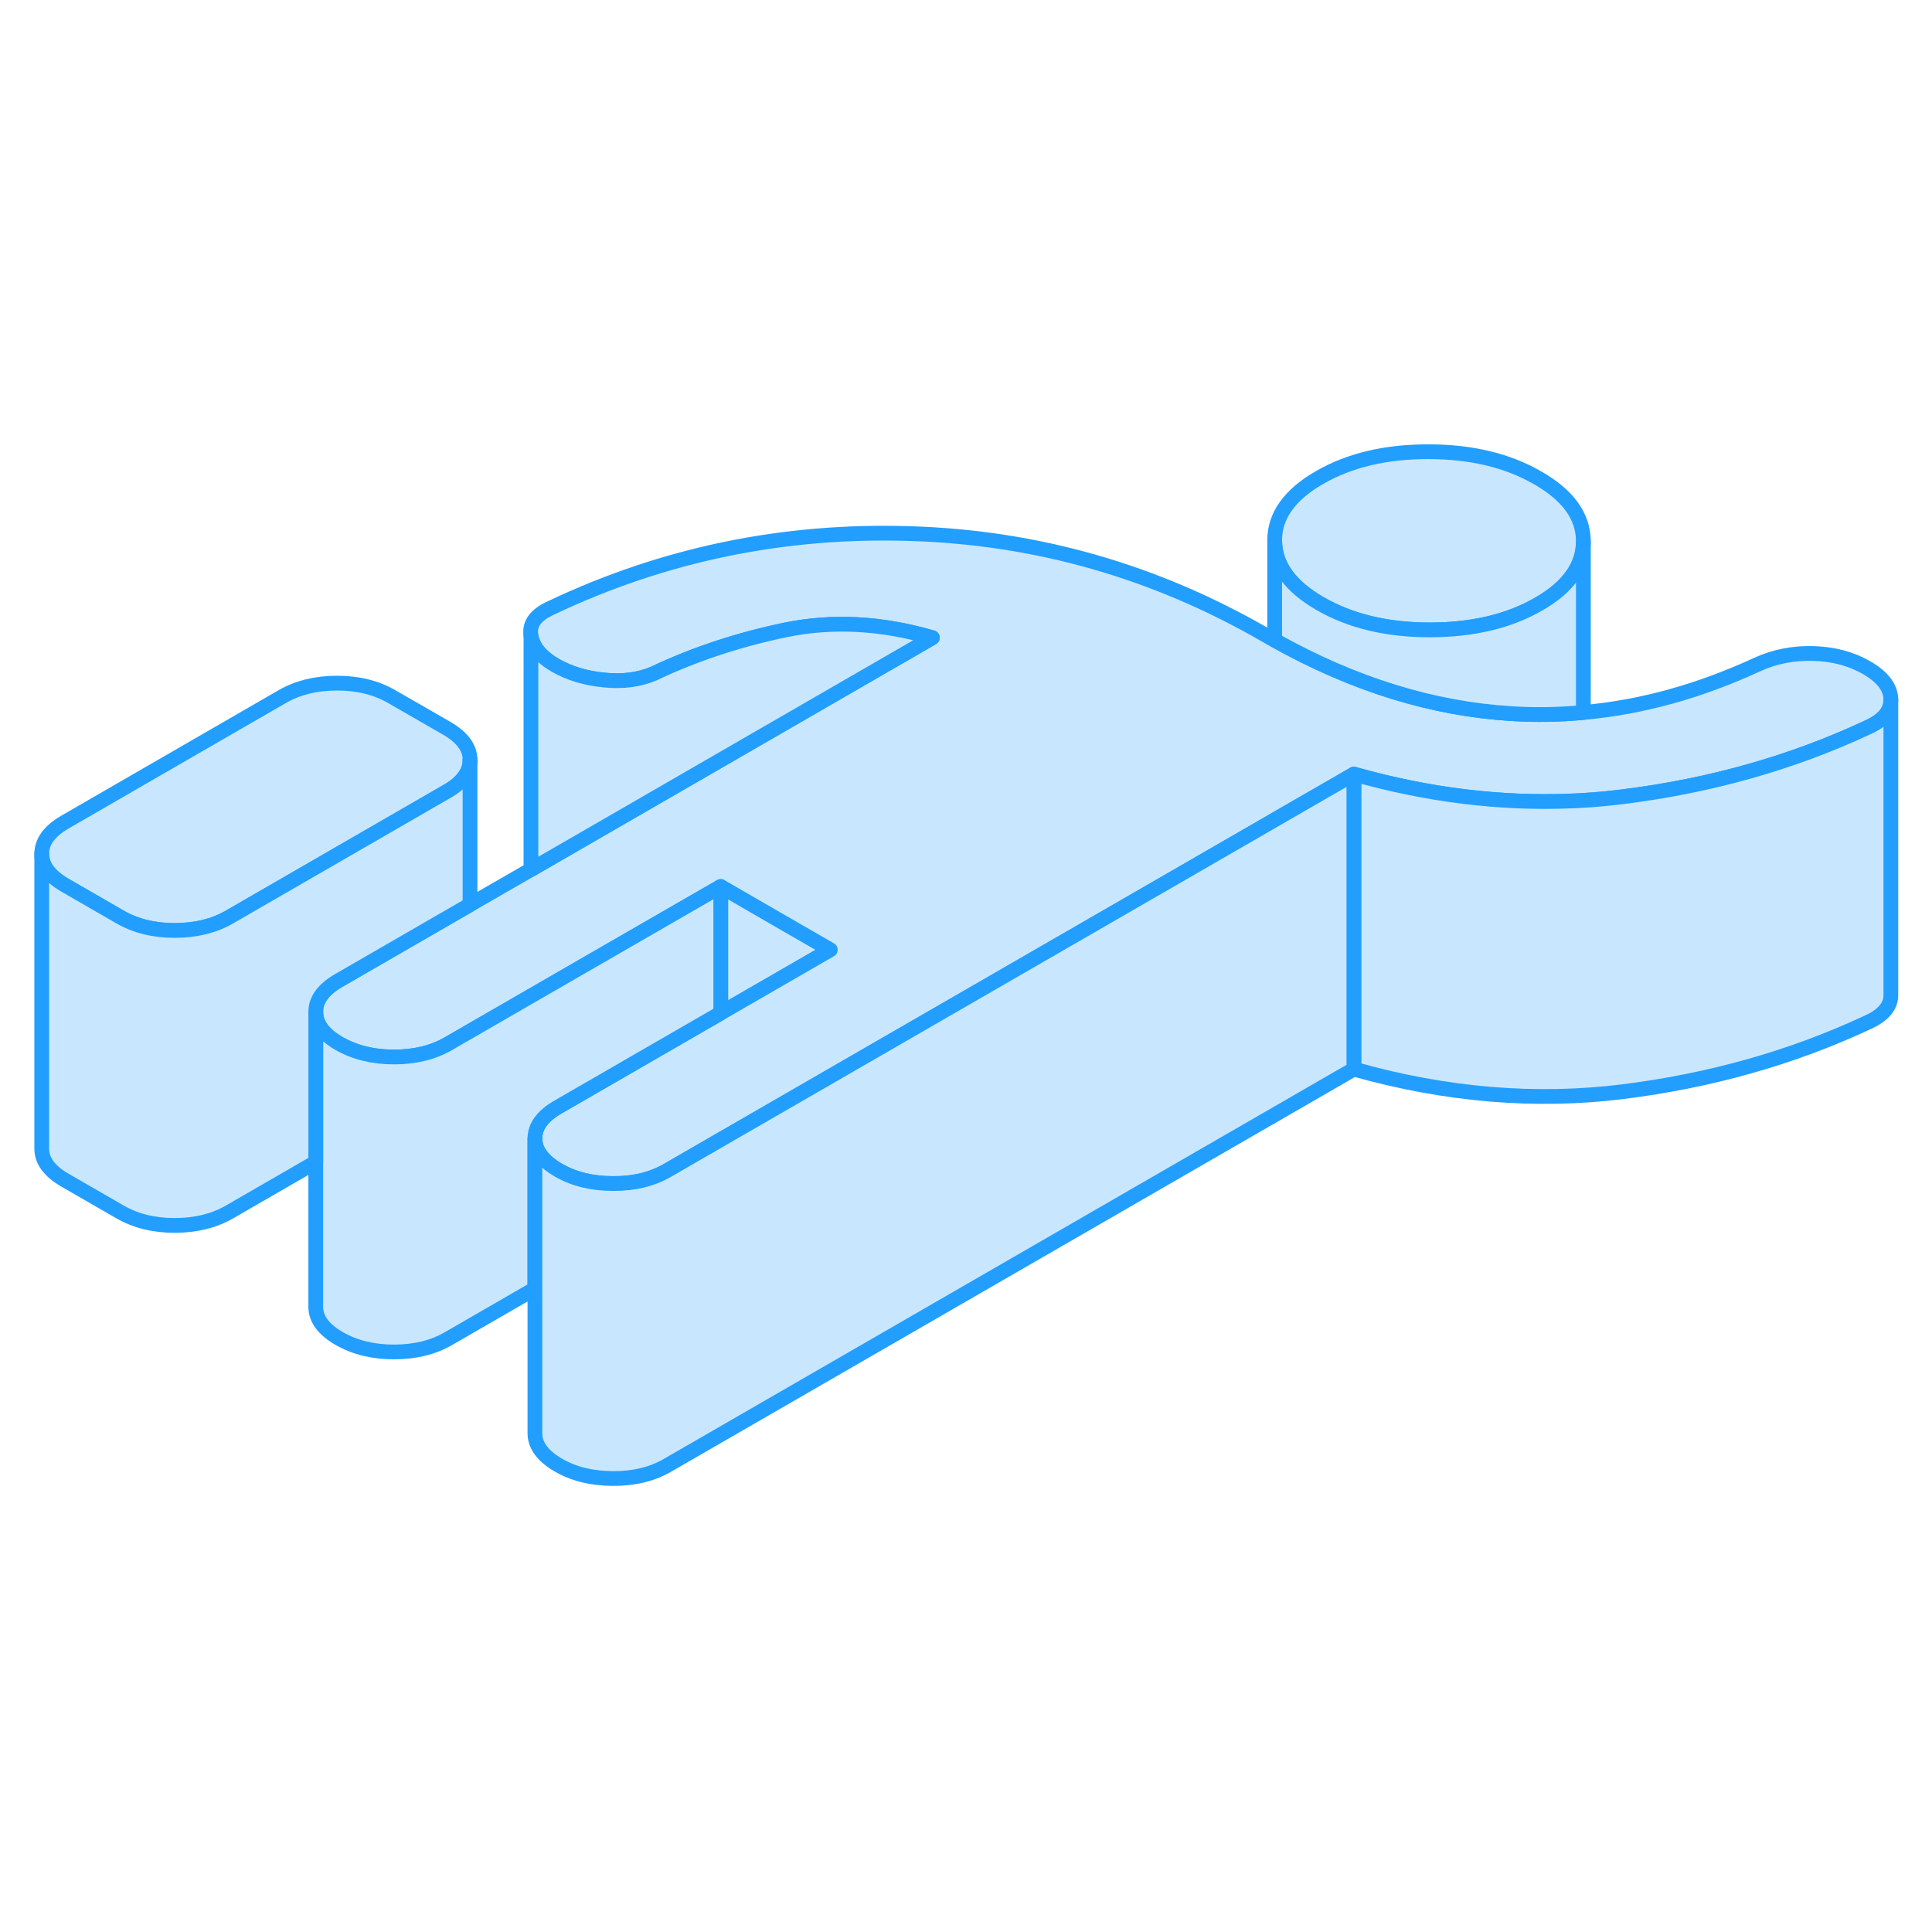 <svg width="48" height="48" viewBox="0 0 131 74" fill="#c8e7ff" xmlns="http://www.w3.org/2000/svg" stroke-width="1px" stroke-linecap="round" stroke-linejoin="round"><path d="M56.3 35.9L48.87 40.19V31.61L53.35 34.2L56.3 35.9Z" stroke="#229EFF" stroke-linejoin="round"/><path d="M30.29 20.88L26.57 18.74C25.52 18.13 24.28 17.82 22.86 17.82C21.44 17.82 20.21 18.12 19.16 18.72L4.39 27.25C3.35 27.86 2.83 28.57 2.83 29.39C2.83 30.21 3.36 30.92 4.42 31.53L8.13 33.67C9.18 34.28 10.42 34.59 11.84 34.59C13.26 34.59 14.49 34.29 15.54 33.69L30.31 25.16C31.35 24.57 31.87 23.85 31.87 23.04V23.02C31.87 22.2 31.34 21.49 30.29 20.88Z" stroke="#229EFF" stroke-linejoin="round"/><path d="M107.36 8.19V8.21C107.36 9.87 106.35 11.3 104.33 12.46C102.3 13.63 99.83 14.22 96.93 14.21C94.03 14.21 91.56 13.61 89.51 12.43C87.47 11.25 86.44 9.83 86.43 8.15C86.42 6.48 87.44 5.05 89.47 3.88C91.5 2.71 93.96 2.12 96.87 2.13C99.77 2.13 102.24 2.73 104.28 3.91C106.33 5.09 107.35 6.51 107.36 8.19Z" stroke="#229EFF" stroke-linejoin="round"/><path d="M128.21 18.89V18.97C128.21 19.74 127.67 20.37 126.6 20.84C121.49 23.22 115.97 24.78 110.05 25.52C109.16 25.63 108.26 25.72 107.36 25.77C107.09 25.79 106.82 25.8 106.55 25.81C101.74 26.01 96.82 25.41 91.8 23.99L86.6 26.99L86.43 27.09L79.12 31.31L48.87 48.77L45.27 50.85C44.22 51.46 42.99 51.76 41.57 51.75C40.15 51.75 38.91 51.45 37.86 50.84C37.41 50.58 37.06 50.3 36.8 50C36.45 49.6 36.28 49.17 36.27 48.7C36.27 47.88 36.79 47.16 37.84 46.56L48.87 40.19L56.3 35.9L53.35 34.2L48.87 31.61L39.11 37.24L31.87 41.42L31.35 41.72L30.4 42.27C29.36 42.87 28.13 43.17 26.71 43.17C25.29 43.17 24.05 42.86 23 42.26C21.94 41.65 21.41 40.93 21.41 40.11C21.41 39.29 21.93 38.58 22.97 37.98L23.23 37.83L31.87 32.84L36 30.46L63.22 14.74C59.76 13.73 56.44 13.56 53.27 14.21C50.09 14.87 47.12 15.85 44.35 17.16C43.36 17.59 42.23 17.74 40.97 17.61C39.7 17.49 38.6 17.15 37.67 16.62C36.68 16.05 36.12 15.37 36 14.58C35.87 13.8 36.33 13.18 37.38 12.71C45.01 9.09 53.12 7.41 61.7 7.68C70.29 7.94 78.33 10.24 85.82 14.57C86.02 14.69 86.23 14.8 86.43 14.91C91.79 17.91 97.16 19.57 102.52 19.89C104.13 19.99 105.75 19.96 107.36 19.81C111.3 19.46 115.23 18.37 119.17 16.55C120.34 16.02 121.6 15.77 122.96 15.81C124.32 15.85 125.53 16.17 126.58 16.78C127.63 17.39 128.18 18.09 128.21 18.89Z" stroke="#229EFF" stroke-linejoin="round"/><path d="M48.87 31.61V40.19L37.84 46.56C36.79 47.16 36.27 47.88 36.27 48.7V58.88L30.4 62.27C29.36 62.87 28.13 63.17 26.71 63.17C25.29 63.17 24.05 62.86 23 62.26C21.94 61.65 21.41 60.93 21.41 60.11V40.11C21.41 40.93 21.94 41.65 23 42.26C24.05 42.86 25.29 43.17 26.71 43.17C28.13 43.17 29.36 42.87 30.4 42.27L31.35 41.72L31.87 41.42L39.11 37.24L48.87 31.61Z" stroke="#229EFF" stroke-linejoin="round"/><path d="M128.21 18.97V38.89C128.25 39.7 127.71 40.35 126.6 40.84C121.49 43.22 115.97 44.78 110.05 45.52C104.13 46.26 98.04 45.75 91.8 43.99V23.99C96.82 25.41 101.74 26.01 106.55 25.81C106.82 25.8 107.09 25.79 107.36 25.77C108.26 25.72 109.16 25.63 110.05 25.52C115.97 24.78 121.49 23.22 126.6 20.84C127.67 20.37 128.21 19.74 128.21 18.97Z" stroke="#229EFF" stroke-linejoin="round"/><path d="M91.8 23.99V43.99L45.27 70.85C44.219 71.46 42.99 71.76 41.57 71.75C40.15 71.75 38.909 71.45 37.859 70.84C36.809 70.23 36.279 69.52 36.27 68.7V48.7C36.27 49.17 36.45 49.6 36.8 50C37.06 50.3 37.409 50.58 37.859 50.84C38.909 51.45 40.15 51.75 41.57 51.75C42.99 51.76 44.219 51.46 45.27 50.85L48.869 48.77L79.119 31.31L86.429 27.09L86.599 26.99L91.8 23.99Z" stroke="#229EFF" stroke-linejoin="round"/><path d="M63.22 14.74L36 30.46V14.58C36.12 15.37 36.68 16.05 37.67 16.62C38.6 17.15 39.7 17.49 40.97 17.61C42.23 17.74 43.36 17.59 44.35 17.16C47.12 15.85 50.09 14.87 53.27 14.21C56.44 13.56 59.76 13.73 63.22 14.74Z" stroke="#229EFF" stroke-linejoin="round"/><path d="M31.87 23.04V32.84L23.23 37.83L22.97 37.98C21.93 38.58 21.41 39.29 21.41 40.11V50.3L15.54 53.69C14.49 54.29 13.26 54.59 11.84 54.59C10.42 54.59 9.18 54.28 8.13 53.67L4.42 51.53C3.36 50.92 2.83 50.21 2.83 49.39V29.39C2.83 30.21 3.36 30.92 4.42 31.53L8.13 33.67C9.18 34.28 10.42 34.59 11.84 34.59C13.26 34.59 14.49 34.29 15.54 33.69L30.31 25.16C31.35 24.57 31.87 23.85 31.87 23.04Z" stroke="#229EFF" stroke-linejoin="round"/><path d="M31.87 23.04V23.02" stroke="#229EFF" stroke-linejoin="round"/><path d="M107.36 8.21V19.81C105.75 19.96 104.13 19.99 102.52 19.89C97.16 19.57 91.79 17.91 86.43 14.91V8.15C86.44 9.83 87.47 11.25 89.51 12.43C91.56 13.61 94.03 14.21 96.93 14.21C99.83 14.21 102.3 13.63 104.33 12.46C106.35 11.3 107.36 9.87 107.36 8.21Z" stroke="#229EFF" stroke-linejoin="round"/></svg>